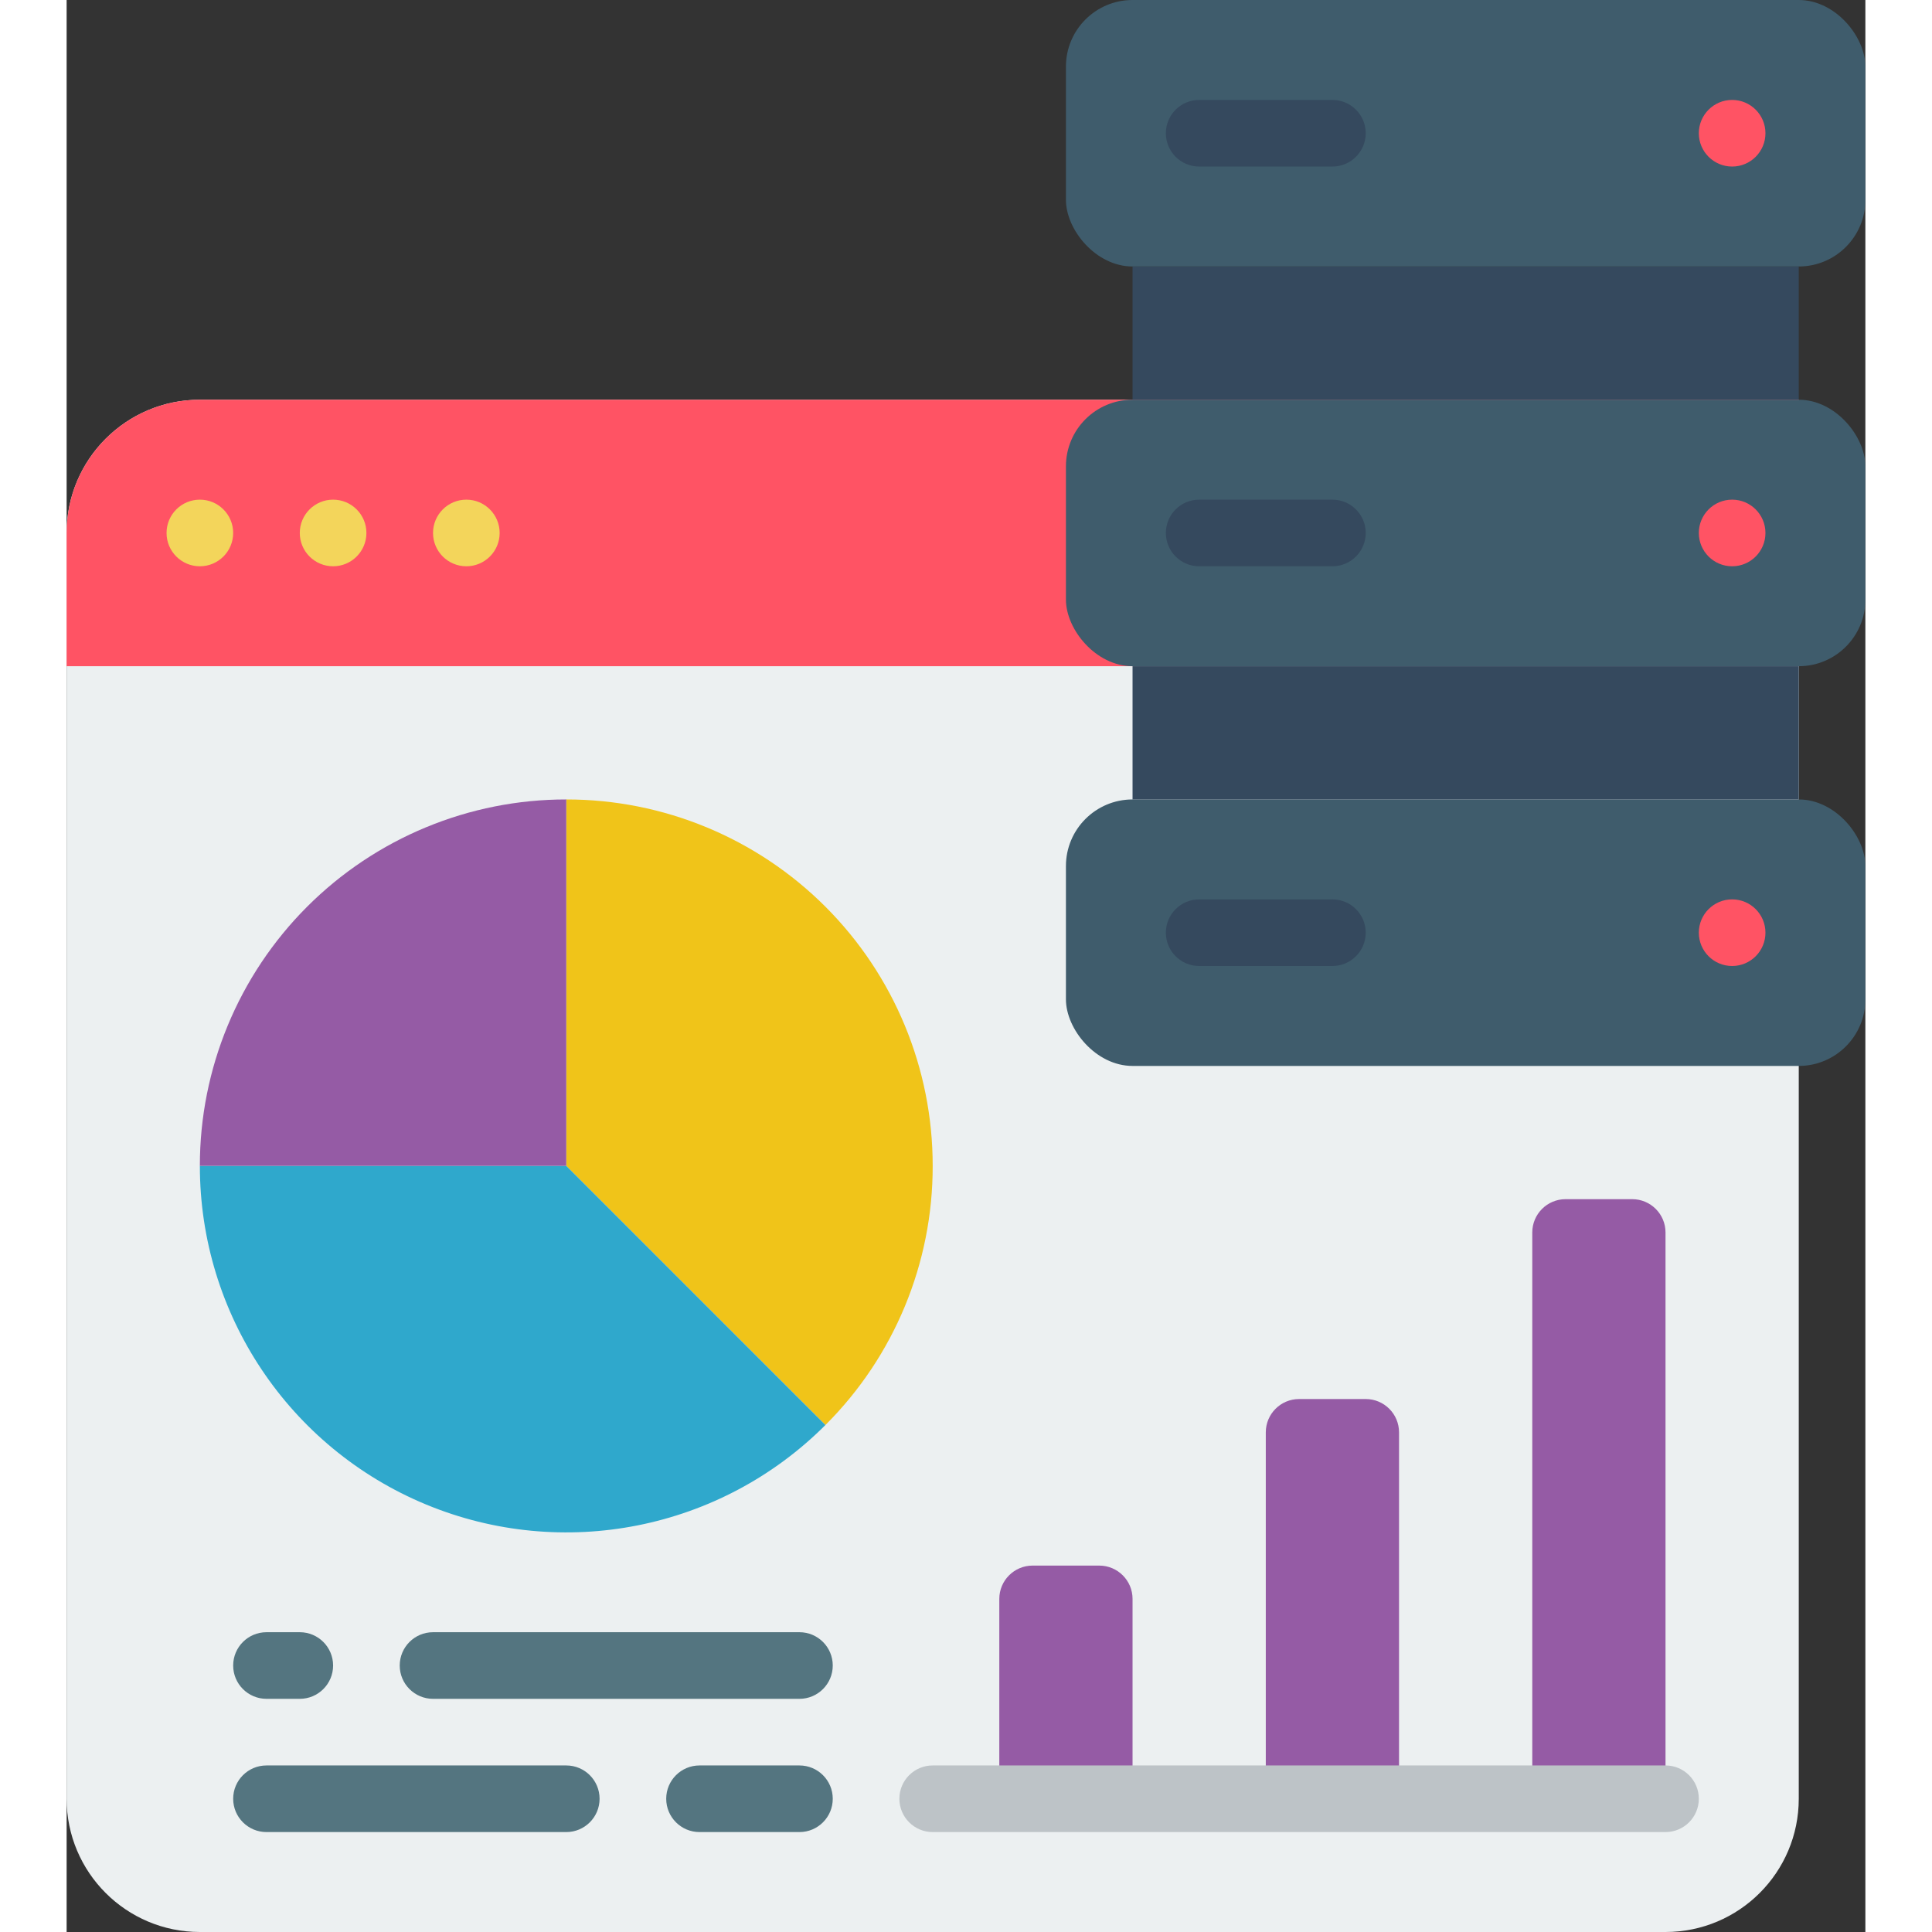 <svg height="512" viewBox="0 0 54 58" width="512" xmlns="http://www.w3.org/2000/svg"><rect x="0" y="0" width="54" height="58" fill="#333333" stroke="none"/><g id="Page-1" fill="none" fill-rule="evenodd"><g id="039---Server-Data" fill-rule="nonzero"><path id="Shape" d="m52 32v22c0 2.209-1.791 4-4 4h-44c-2.209 0-4-1.791-4-4v-38c0-2.209 1.791-4 4-4h48z" fill="#ecf0f1"/><path id="Shape" d="m52 12v8h-52v-4c0-2.209 1.791-4 4-4z" fill="#ff5364"/><rect id="Rectangle-path" fill="#3f5c6c" height="8" rx="2" width="24" x="30"/><rect id="Rectangle-path" fill="#3f5c6c" height="8" rx="2" width="24" x="30" y="12"/><rect id="Rectangle-path" fill="#3f5c6c" height="8" rx="2" width="24" x="30" y="24"/><g fill="#35495e"><path id="Rectangle-path" d="m32 8h20v4h-20z"/><path id="Rectangle-path" d="m32 20h20v4h-20z"/><path id="Shape" d="m38 5h-4c-.552 0-1-.448-1-1s.448-1 1-1h4c.552 0 1 .448 1 1s-.448 1-1 1z"/><path id="Shape" d="m38 17h-4c-.552 0-1-.448-1-1s.448-1 1-1h4c.552 0 1 .448 1 1s-.448 1-1 1z"/><path id="Shape" d="m38 29h-4c-.552 0-1-.448-1-1s.448-1 1-1h4c.552 0 1 .448 1 1s-.448 1-1 1z"/></g><circle id="Oval" cx="50" cy="4" fill="#ff5364" r="1"/><circle id="Oval" cx="50" cy="16" fill="#ff5364" r="1"/><circle id="Oval" cx="4" cy="16" fill="#f3d55b" r="1"/><circle id="Oval" cx="8" cy="16" fill="#f3d55b" r="1"/><circle id="Oval" cx="12" cy="16" fill="#f3d55b" r="1"/><circle id="Oval" cx="50" cy="28" fill="#ff5364" r="1"/><path id="Shape" d="m26 35c.005 2.919-1.154 5.719-3.22 7.78l-7.78-7.78v-11c2.918-.002 5.717 1.157 7.78 3.22 2.063 2.063 3.222 4.862 3.22 7.78z" fill="#f0c419"/><path id="Shape" d="m22.78 42.78c-3.146 3.148-7.879 4.089-11.99 2.386-4.111-1.703-6.791-5.716-6.79-10.166h11z" fill="#2fa8cc"/><path id="Shape" d="m15 24v11h-11c-.002-2.918 1.157-5.717 3.22-7.78 2.063-2.063 4.862-3.222 7.78-3.22z" fill="#955ba5"/><path id="Shape" d="m7 51h-1c-.552 0-1-.448-1-1s.448-1 1-1h1c.552 0 1 .448 1 1s-.448 1-1 1z" fill="#547580"/><path id="Shape" d="m22 51h-11c-.552 0-1-.448-1-1s.448-1 1-1h11c.552 0 1 .448 1 1s-.448 1-1 1z" fill="#547580"/><path id="Shape" d="m22 55h-3c-.552 0-1-.448-1-1s.448-1 1-1h3c.552 0 1 .448 1 1s-.448 1-1 1z" fill="#547580"/><path id="Shape" d="m15 55h-9c-.552 0-1-.448-1-1s.448-1 1-1h9c.552 0 1 .448 1 1s-.448 1-1 1z" fill="#547580"/><path id="Shape" d="m29 47h2c.552 0 1 .448 1 1v6h-4v-6c0-.552.448-1 1-1z" fill="#955ba5"/><path id="Shape" d="m37 42h2c.552 0 1 .448 1 1v11h-4v-11c0-.552.448-1 1-1z" fill="#955ba5"/><path id="Shape" d="m45 36h2c.552 0 1 .448 1 1v17h-4v-17c0-.552.448-1 1-1z" fill="#955ba5"/><path id="Shape" d="m48 55h-22c-.552 0-1-.448-1-1s.448-1 1-1h22c.552 0 1 .448 1 1s-.448 1-1 1z" fill="#bdc3c7"/></g></g></svg>